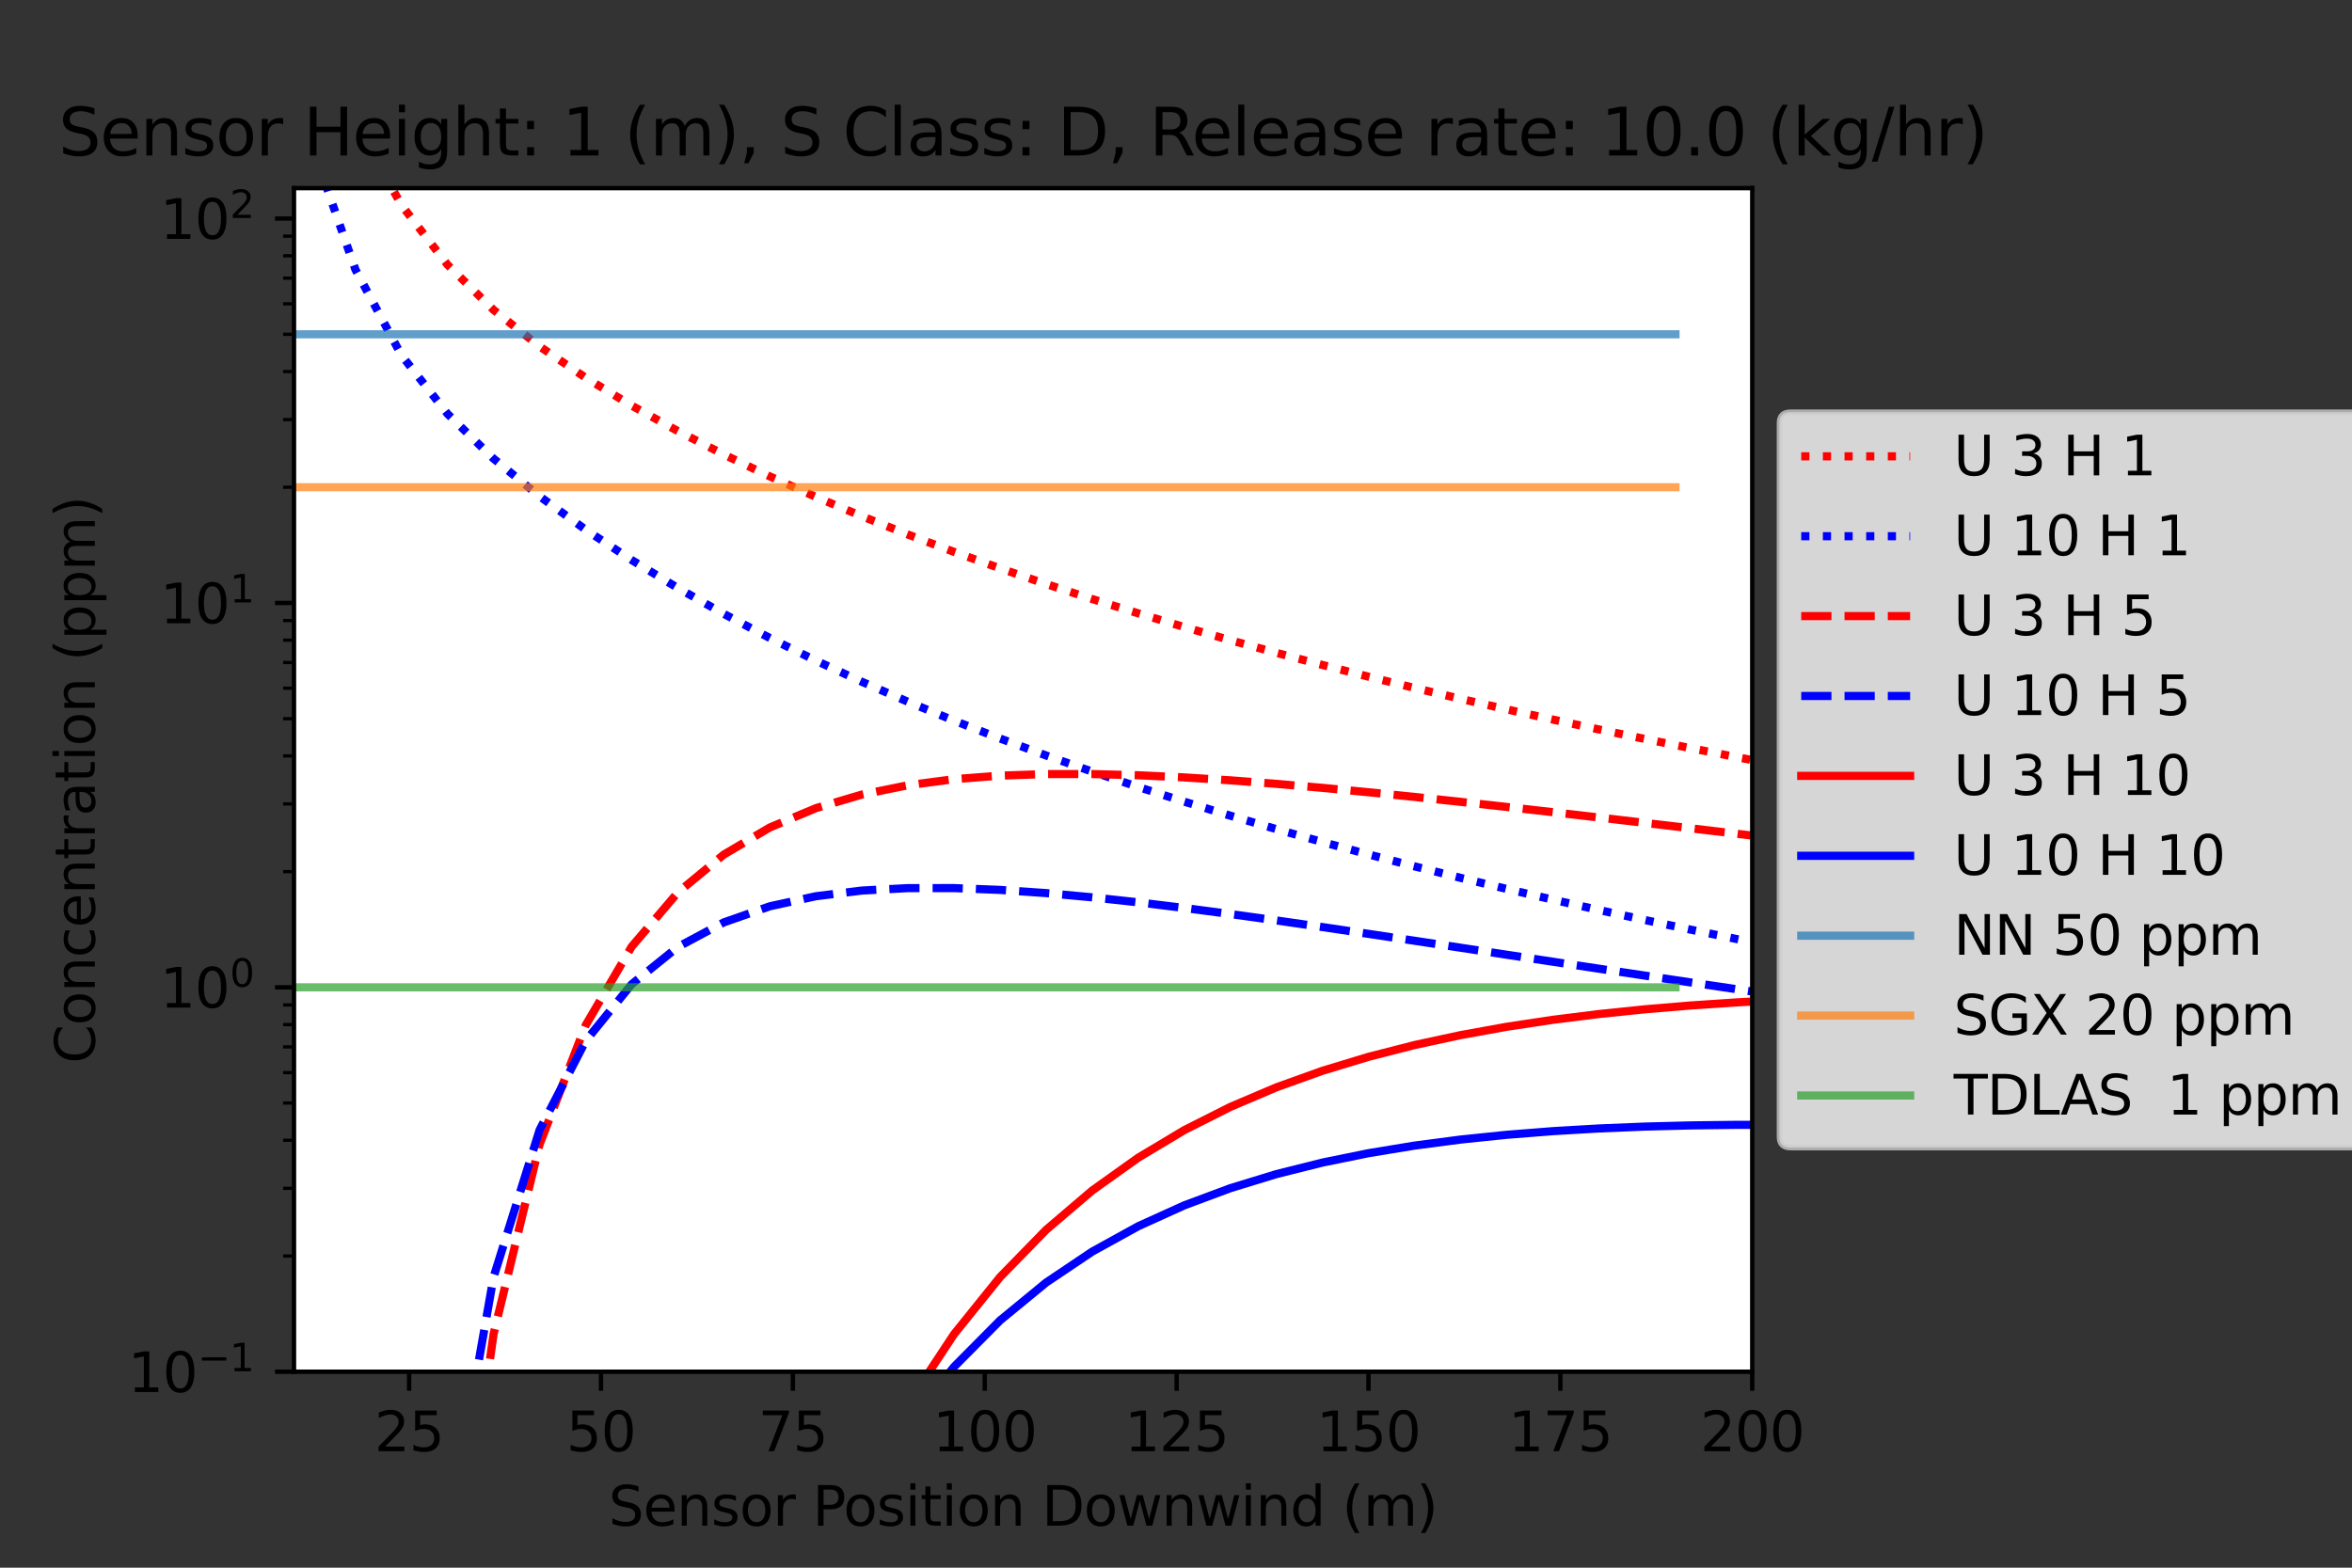 <?xml version="1.0" encoding="utf-8" standalone="no"?>
<!DOCTYPE svg PUBLIC "-//W3C//DTD SVG 1.1//EN"
  "http://www.w3.org/Graphics/SVG/1.1/DTD/svg11.dtd">
<svg height="288pt" version="1.1" viewBox="0 0 432 288" width="432pt" xmlns="http://www.w3.org/2000/svg" xmlns:xlink="http://www.w3.org/1999/xlink">
 <rect x="0" y="0" width="432" height="288" fill="#333333" stroke="none"/>
 <defs>
  <style type="text/css">*{stroke-linecap:butt;stroke-linejoin:round;}</style>
 </defs>
 <g id="figure_1">
  <g id="patch_1">
   <path d="M 0 288 
L 432 288 
L 432 0 
L 0 0 
z
" style="fill:none;"/>
  </g>
  <g id="axes_1">
   <g id="patch_2">
    <path d="M 54 252 
L 321.84 252 
L 321.84 34.56 
L 54 34.56 
z
" style="fill:#ffffff;"/>
   </g>
   <g id="matplotlib.axis_1">
    <g id="xtick_1">
     <g id="line2d_1">
      <defs>
       <path d="M 0 0 
L 0 3.5 
" id="m744dc02032" style="stroke:#000000;stroke-width:0.8;"/>
      </defs>
      <g>
       <use style="stroke:#000000;stroke-width:0.8;" x="75.145" xlink:href="#m744dc02032" y="252"/>
      </g>
     </g>
     <g id="text_1">
      <!-- 25 -->
      <g transform="translate(68.783 266.598)scale(0.1 -0.1)">
       <defs>
        <path d="M 1228 531 
L 3431 531 
L 3431 0 
L 469 0 
L 469 531 
Q 828 903 1448 1529 
Q 2069 2156 2228 2338 
Q 2531 2678 2651 2914 
Q 2772 3150 2772 3378 
Q 2772 3750 2511 3984 
Q 2250 4219 1831 4219 
Q 1534 4219 1204 4116 
Q 875 4013 500 3803 
L 500 4441 
Q 881 4594 1212 4672 
Q 1544 4750 1819 4750 
Q 2544 4750 2975 4387 
Q 3406 4025 3406 3419 
Q 3406 3131 3298 2873 
Q 3191 2616 2906 2266 
Q 2828 2175 2409 1742 
Q 1991 1309 1228 531 
z
" id="DejaVuSans-32" transform="scale(0.016)"/>
        <path d="M 691 4666 
L 3169 4666 
L 3169 4134 
L 1269 4134 
L 1269 2991 
Q 1406 3038 1543 3061 
Q 1681 3084 1819 3084 
Q 2600 3084 3056 2656 
Q 3513 2228 3513 1497 
Q 3513 744 3044 326 
Q 2575 -91 1722 -91 
Q 1428 -91 1123 -41 
Q 819 9 494 109 
L 494 744 
Q 775 591 1075 516 
Q 1375 441 1709 441 
Q 2250 441 2565 725 
Q 2881 1009 2881 1497 
Q 2881 1984 2565 2268 
Q 2250 2553 1709 2553 
Q 1456 2553 1204 2497 
Q 953 2441 691 2322 
L 691 4666 
z
" id="DejaVuSans-35" transform="scale(0.016)"/>
       </defs>
       <use xlink:href="#DejaVuSans-32"/>
       <use x="63.623" xlink:href="#DejaVuSans-35"/>
      </g>
     </g>
    </g>
    <g id="xtick_2">
     <g id="line2d_2">
      <g>
       <use style="stroke:#000000;stroke-width:0.8;" x="110.387" xlink:href="#m744dc02032" y="252"/>
      </g>
     </g>
     <g id="text_2">
      <!-- 50 -->
      <g transform="translate(104.025 266.598)scale(0.1 -0.1)">
       <defs>
        <path d="M 2034 4250 
Q 1547 4250 1301 3770 
Q 1056 3291 1056 2328 
Q 1056 1369 1301 889 
Q 1547 409 2034 409 
Q 2525 409 2770 889 
Q 3016 1369 3016 2328 
Q 3016 3291 2770 3770 
Q 2525 4250 2034 4250 
z
M 2034 4750 
Q 2819 4750 3233 4129 
Q 3647 3509 3647 2328 
Q 3647 1150 3233 529 
Q 2819 -91 2034 -91 
Q 1250 -91 836 529 
Q 422 1150 422 2328 
Q 422 3509 836 4129 
Q 1250 4750 2034 4750 
z
" id="DejaVuSans-30" transform="scale(0.016)"/>
       </defs>
       <use xlink:href="#DejaVuSans-35"/>
       <use x="63.623" xlink:href="#DejaVuSans-30"/>
      </g>
     </g>
    </g>
    <g id="xtick_3">
     <g id="line2d_3">
      <g>
       <use style="stroke:#000000;stroke-width:0.8;" x="145.629" xlink:href="#m744dc02032" y="252"/>
      </g>
     </g>
     <g id="text_3">
      <!-- 75 -->
      <g transform="translate(139.267 266.598)scale(0.1 -0.1)">
       <defs>
        <path d="M 525 4666 
L 3525 4666 
L 3525 4397 
L 1831 0 
L 1172 0 
L 2766 4134 
L 525 4134 
L 525 4666 
z
" id="DejaVuSans-37" transform="scale(0.016)"/>
       </defs>
       <use xlink:href="#DejaVuSans-37"/>
       <use x="63.623" xlink:href="#DejaVuSans-35"/>
      </g>
     </g>
    </g>
    <g id="xtick_4">
     <g id="line2d_4">
      <g>
       <use style="stroke:#000000;stroke-width:0.8;" x="180.872" xlink:href="#m744dc02032" y="252"/>
      </g>
     </g>
     <g id="text_4">
      <!-- 100 -->
      <g transform="translate(171.328 266.598)scale(0.1 -0.1)">
       <defs>
        <path d="M 794 531 
L 1825 531 
L 1825 4091 
L 703 3866 
L 703 4441 
L 1819 4666 
L 2450 4666 
L 2450 531 
L 3481 531 
L 3481 0 
L 794 0 
L 794 531 
z
" id="DejaVuSans-31" transform="scale(0.016)"/>
       </defs>
       <use xlink:href="#DejaVuSans-31"/>
       <use x="63.623" xlink:href="#DejaVuSans-30"/>
       <use x="127.246" xlink:href="#DejaVuSans-30"/>
      </g>
     </g>
    </g>
    <g id="xtick_5">
     <g id="line2d_5">
      <g>
       <use style="stroke:#000000;stroke-width:0.8;" x="216.114" xlink:href="#m744dc02032" y="252"/>
      </g>
     </g>
     <g id="text_5">
      <!-- 125 -->
      <g transform="translate(206.57 266.598)scale(0.1 -0.1)">
       <use xlink:href="#DejaVuSans-31"/>
       <use x="63.623" xlink:href="#DejaVuSans-32"/>
       <use x="127.246" xlink:href="#DejaVuSans-35"/>
      </g>
     </g>
    </g>
    <g id="xtick_6">
     <g id="line2d_6">
      <g>
       <use style="stroke:#000000;stroke-width:0.8;" x="251.356" xlink:href="#m744dc02032" y="252"/>
      </g>
     </g>
     <g id="text_6">
      <!-- 150 -->
      <g transform="translate(241.812 266.598)scale(0.1 -0.1)">
       <use xlink:href="#DejaVuSans-31"/>
       <use x="63.623" xlink:href="#DejaVuSans-35"/>
       <use x="127.246" xlink:href="#DejaVuSans-30"/>
      </g>
     </g>
    </g>
    <g id="xtick_7">
     <g id="line2d_7">
      <g>
       <use style="stroke:#000000;stroke-width:0.8;" x="286.598" xlink:href="#m744dc02032" y="252"/>
      </g>
     </g>
     <g id="text_7">
      <!-- 175 -->
      <g transform="translate(277.054 266.598)scale(0.1 -0.1)">
       <use xlink:href="#DejaVuSans-31"/>
       <use x="63.623" xlink:href="#DejaVuSans-37"/>
       <use x="127.246" xlink:href="#DejaVuSans-35"/>
      </g>
     </g>
    </g>
    <g id="xtick_8">
     <g id="line2d_8">
      <g>
       <use style="stroke:#000000;stroke-width:0.8;" x="321.84" xlink:href="#m744dc02032" y="252"/>
      </g>
     </g>
     <g id="text_8">
      <!-- 200 -->
      <g transform="translate(312.296 266.598)scale(0.1 -0.1)">
       <use xlink:href="#DejaVuSans-32"/>
       <use x="63.623" xlink:href="#DejaVuSans-30"/>
       <use x="127.246" xlink:href="#DejaVuSans-30"/>
      </g>
     </g>
    </g>
    <g id="text_9">
     <!-- Sensor Position Downwind (m) -->
     <g transform="translate(111.79 280.277)scale(0.1 -0.1)">
      <defs>
       <path d="M 3425 4513 
L 3425 3897 
Q 3066 4069 2747 4153 
Q 2428 4238 2131 4238 
Q 1616 4238 1336 4038 
Q 1056 3838 1056 3469 
Q 1056 3159 1242 3001 
Q 1428 2844 1947 2747 
L 2328 2669 
Q 3034 2534 3370 2195 
Q 3706 1856 3706 1288 
Q 3706 609 3251 259 
Q 2797 -91 1919 -91 
Q 1588 -91 1214 -16 
Q 841 59 441 206 
L 441 856 
Q 825 641 1194 531 
Q 1563 422 1919 422 
Q 2459 422 2753 634 
Q 3047 847 3047 1241 
Q 3047 1584 2836 1778 
Q 2625 1972 2144 2069 
L 1759 2144 
Q 1053 2284 737 2584 
Q 422 2884 422 3419 
Q 422 4038 858 4394 
Q 1294 4750 2059 4750 
Q 2388 4750 2728 4690 
Q 3069 4631 3425 4513 
z
" id="DejaVuSans-53" transform="scale(0.016)"/>
       <path d="M 3597 1894 
L 3597 1613 
L 953 1613 
Q 991 1019 1311 708 
Q 1631 397 2203 397 
Q 2534 397 2845 478 
Q 3156 559 3463 722 
L 3463 178 
Q 3153 47 2828 -22 
Q 2503 -91 2169 -91 
Q 1331 -91 842 396 
Q 353 884 353 1716 
Q 353 2575 817 3079 
Q 1281 3584 2069 3584 
Q 2775 3584 3186 3129 
Q 3597 2675 3597 1894 
z
M 3022 2063 
Q 3016 2534 2758 2815 
Q 2500 3097 2075 3097 
Q 1594 3097 1305 2825 
Q 1016 2553 972 2059 
L 3022 2063 
z
" id="DejaVuSans-65" transform="scale(0.016)"/>
       <path d="M 3513 2113 
L 3513 0 
L 2938 0 
L 2938 2094 
Q 2938 2591 2744 2837 
Q 2550 3084 2163 3084 
Q 1697 3084 1428 2787 
Q 1159 2491 1159 1978 
L 1159 0 
L 581 0 
L 581 3500 
L 1159 3500 
L 1159 2956 
Q 1366 3272 1645 3428 
Q 1925 3584 2291 3584 
Q 2894 3584 3203 3211 
Q 3513 2838 3513 2113 
z
" id="DejaVuSans-6e" transform="scale(0.016)"/>
       <path d="M 2834 3397 
L 2834 2853 
Q 2591 2978 2328 3040 
Q 2066 3103 1784 3103 
Q 1356 3103 1142 2972 
Q 928 2841 928 2578 
Q 928 2378 1081 2264 
Q 1234 2150 1697 2047 
L 1894 2003 
Q 2506 1872 2764 1633 
Q 3022 1394 3022 966 
Q 3022 478 2636 193 
Q 2250 -91 1575 -91 
Q 1294 -91 989 -36 
Q 684 19 347 128 
L 347 722 
Q 666 556 975 473 
Q 1284 391 1588 391 
Q 1994 391 2212 530 
Q 2431 669 2431 922 
Q 2431 1156 2273 1281 
Q 2116 1406 1581 1522 
L 1381 1569 
Q 847 1681 609 1914 
Q 372 2147 372 2553 
Q 372 3047 722 3315 
Q 1072 3584 1716 3584 
Q 2034 3584 2315 3537 
Q 2597 3491 2834 3397 
z
" id="DejaVuSans-73" transform="scale(0.016)"/>
       <path d="M 1959 3097 
Q 1497 3097 1228 2736 
Q 959 2375 959 1747 
Q 959 1119 1226 758 
Q 1494 397 1959 397 
Q 2419 397 2687 759 
Q 2956 1122 2956 1747 
Q 2956 2369 2687 2733 
Q 2419 3097 1959 3097 
z
M 1959 3584 
Q 2709 3584 3137 3096 
Q 3566 2609 3566 1747 
Q 3566 888 3137 398 
Q 2709 -91 1959 -91 
Q 1206 -91 779 398 
Q 353 888 353 1747 
Q 353 2609 779 3096 
Q 1206 3584 1959 3584 
z
" id="DejaVuSans-6f" transform="scale(0.016)"/>
       <path d="M 2631 2963 
Q 2534 3019 2420 3045 
Q 2306 3072 2169 3072 
Q 1681 3072 1420 2755 
Q 1159 2438 1159 1844 
L 1159 0 
L 581 0 
L 581 3500 
L 1159 3500 
L 1159 2956 
Q 1341 3275 1631 3429 
Q 1922 3584 2338 3584 
Q 2397 3584 2469 3576 
Q 2541 3569 2628 3553 
L 2631 2963 
z
" id="DejaVuSans-72" transform="scale(0.016)"/>
       <path id="DejaVuSans-20" transform="scale(0.016)"/>
       <path d="M 1259 4147 
L 1259 2394 
L 2053 2394 
Q 2494 2394 2734 2622 
Q 2975 2850 2975 3272 
Q 2975 3691 2734 3919 
Q 2494 4147 2053 4147 
L 1259 4147 
z
M 628 4666 
L 2053 4666 
Q 2838 4666 3239 4311 
Q 3641 3956 3641 3272 
Q 3641 2581 3239 2228 
Q 2838 1875 2053 1875 
L 1259 1875 
L 1259 0 
L 628 0 
L 628 4666 
z
" id="DejaVuSans-50" transform="scale(0.016)"/>
       <path d="M 603 3500 
L 1178 3500 
L 1178 0 
L 603 0 
L 603 3500 
z
M 603 4863 
L 1178 4863 
L 1178 4134 
L 603 4134 
L 603 4863 
z
" id="DejaVuSans-69" transform="scale(0.016)"/>
       <path d="M 1172 4494 
L 1172 3500 
L 2356 3500 
L 2356 3053 
L 1172 3053 
L 1172 1153 
Q 1172 725 1289 603 
Q 1406 481 1766 481 
L 2356 481 
L 2356 0 
L 1766 0 
Q 1100 0 847 248 
Q 594 497 594 1153 
L 594 3053 
L 172 3053 
L 172 3500 
L 594 3500 
L 594 4494 
L 1172 4494 
z
" id="DejaVuSans-74" transform="scale(0.016)"/>
       <path d="M 1259 4147 
L 1259 519 
L 2022 519 
Q 2988 519 3436 956 
Q 3884 1394 3884 2338 
Q 3884 3275 3436 3711 
Q 2988 4147 2022 4147 
L 1259 4147 
z
M 628 4666 
L 1925 4666 
Q 3281 4666 3915 4102 
Q 4550 3538 4550 2338 
Q 4550 1131 3912 565 
Q 3275 0 1925 0 
L 628 0 
L 628 4666 
z
" id="DejaVuSans-44" transform="scale(0.016)"/>
       <path d="M 269 3500 
L 844 3500 
L 1563 769 
L 2278 3500 
L 2956 3500 
L 3675 769 
L 4391 3500 
L 4966 3500 
L 4050 0 
L 3372 0 
L 2619 2869 
L 1863 0 
L 1184 0 
L 269 3500 
z
" id="DejaVuSans-77" transform="scale(0.016)"/>
       <path d="M 2906 2969 
L 2906 4863 
L 3481 4863 
L 3481 0 
L 2906 0 
L 2906 525 
Q 2725 213 2448 61 
Q 2172 -91 1784 -91 
Q 1150 -91 751 415 
Q 353 922 353 1747 
Q 353 2572 751 3078 
Q 1150 3584 1784 3584 
Q 2172 3584 2448 3432 
Q 2725 3281 2906 2969 
z
M 947 1747 
Q 947 1113 1208 752 
Q 1469 391 1925 391 
Q 2381 391 2643 752 
Q 2906 1113 2906 1747 
Q 2906 2381 2643 2742 
Q 2381 3103 1925 3103 
Q 1469 3103 1208 2742 
Q 947 2381 947 1747 
z
" id="DejaVuSans-64" transform="scale(0.016)"/>
       <path d="M 1984 4856 
Q 1566 4138 1362 3434 
Q 1159 2731 1159 2009 
Q 1159 1288 1364 580 
Q 1569 -128 1984 -844 
L 1484 -844 
Q 1016 -109 783 600 
Q 550 1309 550 2009 
Q 550 2706 781 3412 
Q 1013 4119 1484 4856 
L 1984 4856 
z
" id="DejaVuSans-28" transform="scale(0.016)"/>
       <path d="M 3328 2828 
Q 3544 3216 3844 3400 
Q 4144 3584 4550 3584 
Q 5097 3584 5394 3201 
Q 5691 2819 5691 2113 
L 5691 0 
L 5113 0 
L 5113 2094 
Q 5113 2597 4934 2840 
Q 4756 3084 4391 3084 
Q 3944 3084 3684 2787 
Q 3425 2491 3425 1978 
L 3425 0 
L 2847 0 
L 2847 2094 
Q 2847 2600 2669 2842 
Q 2491 3084 2119 3084 
Q 1678 3084 1418 2786 
Q 1159 2488 1159 1978 
L 1159 0 
L 581 0 
L 581 3500 
L 1159 3500 
L 1159 2956 
Q 1356 3278 1631 3431 
Q 1906 3584 2284 3584 
Q 2666 3584 2933 3390 
Q 3200 3197 3328 2828 
z
" id="DejaVuSans-6d" transform="scale(0.016)"/>
       <path d="M 513 4856 
L 1013 4856 
Q 1481 4119 1714 3412 
Q 1947 2706 1947 2009 
Q 1947 1309 1714 600 
Q 1481 -109 1013 -844 
L 513 -844 
Q 928 -128 1133 580 
Q 1338 1288 1338 2009 
Q 1338 2731 1133 3434 
Q 928 4138 513 4856 
z
" id="DejaVuSans-29" transform="scale(0.016)"/>
      </defs>
      <use xlink:href="#DejaVuSans-53"/>
      <use x="63.477" xlink:href="#DejaVuSans-65"/>
      <use x="125" xlink:href="#DejaVuSans-6e"/>
      <use x="188.379" xlink:href="#DejaVuSans-73"/>
      <use x="240.479" xlink:href="#DejaVuSans-6f"/>
      <use x="301.66" xlink:href="#DejaVuSans-72"/>
      <use x="342.773" xlink:href="#DejaVuSans-20"/>
      <use x="374.561" xlink:href="#DejaVuSans-50"/>
      <use x="431.238" xlink:href="#DejaVuSans-6f"/>
      <use x="492.42" xlink:href="#DejaVuSans-73"/>
      <use x="544.52" xlink:href="#DejaVuSans-69"/>
      <use x="572.303" xlink:href="#DejaVuSans-74"/>
      <use x="611.512" xlink:href="#DejaVuSans-69"/>
      <use x="639.295" xlink:href="#DejaVuSans-6f"/>
      <use x="700.477" xlink:href="#DejaVuSans-6e"/>
      <use x="763.855" xlink:href="#DejaVuSans-20"/>
      <use x="795.643" xlink:href="#DejaVuSans-44"/>
      <use x="872.645" xlink:href="#DejaVuSans-6f"/>
      <use x="933.826" xlink:href="#DejaVuSans-77"/>
      <use x="1015.613" xlink:href="#DejaVuSans-6e"/>
      <use x="1078.992" xlink:href="#DejaVuSans-77"/>
      <use x="1160.779" xlink:href="#DejaVuSans-69"/>
      <use x="1188.562" xlink:href="#DejaVuSans-6e"/>
      <use x="1251.941" xlink:href="#DejaVuSans-64"/>
      <use x="1315.418" xlink:href="#DejaVuSans-20"/>
      <use x="1347.205" xlink:href="#DejaVuSans-28"/>
      <use x="1386.219" xlink:href="#DejaVuSans-6d"/>
      <use x="1483.631" xlink:href="#DejaVuSans-29"/>
     </g>
    </g>
   </g>
   <g id="matplotlib.axis_2">
    <g id="ytick_1">
     <g id="line2d_9">
      <defs>
       <path d="M 0 0 
L -3.5 0 
" id="m7db80cc6fc" style="stroke:#000000;stroke-width:0.8;"/>
      </defs>
      <g>
       <use style="stroke:#000000;stroke-width:0.8;" x="54" xlink:href="#m7db80cc6fc" y="252"/>
      </g>
     </g>
     <g id="text_10">
      <!-- $\mathdefault{10^{-1}}$ -->
      <g transform="translate(23.5 255.799)scale(0.1 -0.1)">
       <defs>
        <path d="M 678 2272 
L 4684 2272 
L 4684 1741 
L 678 1741 
L 678 2272 
z
" id="DejaVuSans-2212" transform="scale(0.016)"/>
       </defs>
       <use transform="translate(0 0.684)" xlink:href="#DejaVuSans-31"/>
       <use transform="translate(63.623 0.684)" xlink:href="#DejaVuSans-30"/>
       <use transform="translate(128.203 38.966)scale(0.7)" xlink:href="#DejaVuSans-2212"/>
       <use transform="translate(186.855 38.966)scale(0.7)" xlink:href="#DejaVuSans-31"/>
      </g>
     </g>
    </g>
    <g id="ytick_2">
     <g id="line2d_10">
      <g>
       <use style="stroke:#000000;stroke-width:0.8;" x="54" xlink:href="#m7db80cc6fc" y="181.384"/>
      </g>
     </g>
     <g id="text_11">
      <!-- $\mathdefault{10^{0}}$ -->
      <g transform="translate(29.4 185.183)scale(0.1 -0.1)">
       <use transform="translate(0 0.766)" xlink:href="#DejaVuSans-31"/>
       <use transform="translate(63.623 0.766)" xlink:href="#DejaVuSans-30"/>
       <use transform="translate(128.203 39.047)scale(0.7)" xlink:href="#DejaVuSans-30"/>
      </g>
     </g>
    </g>
    <g id="ytick_3">
     <g id="line2d_11">
      <g>
       <use style="stroke:#000000;stroke-width:0.8;" x="54" xlink:href="#m7db80cc6fc" y="110.768"/>
      </g>
     </g>
     <g id="text_12">
      <!-- $\mathdefault{10^{1}}$ -->
      <g transform="translate(29.4 114.567)scale(0.1 -0.1)">
       <use transform="translate(0 0.684)" xlink:href="#DejaVuSans-31"/>
       <use transform="translate(63.623 0.684)" xlink:href="#DejaVuSans-30"/>
       <use transform="translate(128.203 38.966)scale(0.7)" xlink:href="#DejaVuSans-31"/>
      </g>
     </g>
    </g>
    <g id="ytick_4">
     <g id="line2d_12">
      <g>
       <use style="stroke:#000000;stroke-width:0.8;" x="54" xlink:href="#m7db80cc6fc" y="40.151"/>
      </g>
     </g>
     <g id="text_13">
      <!-- $\mathdefault{10^{2}}$ -->
      <g transform="translate(29.4 43.951)scale(0.1 -0.1)">
       <use transform="translate(0 0.766)" xlink:href="#DejaVuSans-31"/>
       <use transform="translate(63.623 0.766)" xlink:href="#DejaVuSans-30"/>
       <use transform="translate(128.203 39.047)scale(0.7)" xlink:href="#DejaVuSans-32"/>
      </g>
     </g>
    </g>
    <g id="ytick_5">
     <g id="line2d_13">
      <defs>
       <path d="M 0 0 
L -2 0 
" id="m8fb1cb0abc" style="stroke:#000000;stroke-width:0.6;"/>
      </defs>
      <g>
       <use style="stroke:#000000;stroke-width:0.6;" x="54" xlink:href="#m8fb1cb0abc" y="230.742"/>
      </g>
     </g>
    </g>
    <g id="ytick_6">
     <g id="line2d_14">
      <g>
       <use style="stroke:#000000;stroke-width:0.6;" x="54" xlink:href="#m8fb1cb0abc" y="218.308"/>
      </g>
     </g>
    </g>
    <g id="ytick_7">
     <g id="line2d_15">
      <g>
       <use style="stroke:#000000;stroke-width:0.6;" x="54" xlink:href="#m8fb1cb0abc" y="209.485"/>
      </g>
     </g>
    </g>
    <g id="ytick_8">
     <g id="line2d_16">
      <g>
       <use style="stroke:#000000;stroke-width:0.6;" x="54" xlink:href="#m8fb1cb0abc" y="202.641"/>
      </g>
     </g>
    </g>
    <g id="ytick_9">
     <g id="line2d_17">
      <g>
       <use style="stroke:#000000;stroke-width:0.6;" x="54" xlink:href="#m8fb1cb0abc" y="197.05"/>
      </g>
     </g>
    </g>
    <g id="ytick_10">
     <g id="line2d_18">
      <g>
       <use style="stroke:#000000;stroke-width:0.6;" x="54" xlink:href="#m8fb1cb0abc" y="192.322"/>
      </g>
     </g>
    </g>
    <g id="ytick_11">
     <g id="line2d_19">
      <g>
       <use style="stroke:#000000;stroke-width:0.6;" x="54" xlink:href="#m8fb1cb0abc" y="188.227"/>
      </g>
     </g>
    </g>
    <g id="ytick_12">
     <g id="line2d_20">
      <g>
       <use style="stroke:#000000;stroke-width:0.6;" x="54" xlink:href="#m8fb1cb0abc" y="184.615"/>
      </g>
     </g>
    </g>
    <g id="ytick_13">
     <g id="line2d_21">
      <g>
       <use style="stroke:#000000;stroke-width:0.6;" x="54" xlink:href="#m8fb1cb0abc" y="160.126"/>
      </g>
     </g>
    </g>
    <g id="ytick_14">
     <g id="line2d_22">
      <g>
       <use style="stroke:#000000;stroke-width:0.6;" x="54" xlink:href="#m8fb1cb0abc" y="147.691"/>
      </g>
     </g>
    </g>
    <g id="ytick_15">
     <g id="line2d_23">
      <g>
       <use style="stroke:#000000;stroke-width:0.6;" x="54" xlink:href="#m8fb1cb0abc" y="138.869"/>
      </g>
     </g>
    </g>
    <g id="ytick_16">
     <g id="line2d_24">
      <g>
       <use style="stroke:#000000;stroke-width:0.6;" x="54" xlink:href="#m8fb1cb0abc" y="132.025"/>
      </g>
     </g>
    </g>
    <g id="ytick_17">
     <g id="line2d_25">
      <g>
       <use style="stroke:#000000;stroke-width:0.6;" x="54" xlink:href="#m8fb1cb0abc" y="126.434"/>
      </g>
     </g>
    </g>
    <g id="ytick_18">
     <g id="line2d_26">
      <g>
       <use style="stroke:#000000;stroke-width:0.6;" x="54" xlink:href="#m8fb1cb0abc" y="121.706"/>
      </g>
     </g>
    </g>
    <g id="ytick_19">
     <g id="line2d_27">
      <g>
       <use style="stroke:#000000;stroke-width:0.6;" x="54" xlink:href="#m8fb1cb0abc" y="117.611"/>
      </g>
     </g>
    </g>
    <g id="ytick_20">
     <g id="line2d_28">
      <g>
       <use style="stroke:#000000;stroke-width:0.6;" x="54" xlink:href="#m8fb1cb0abc" y="113.999"/>
      </g>
     </g>
    </g>
    <g id="ytick_21">
     <g id="line2d_29">
      <g>
       <use style="stroke:#000000;stroke-width:0.6;" x="54" xlink:href="#m8fb1cb0abc" y="89.51"/>
      </g>
     </g>
    </g>
    <g id="ytick_22">
     <g id="line2d_30">
      <g>
       <use style="stroke:#000000;stroke-width:0.6;" x="54" xlink:href="#m8fb1cb0abc" y="77.075"/>
      </g>
     </g>
    </g>
    <g id="ytick_23">
     <g id="line2d_31">
      <g>
       <use style="stroke:#000000;stroke-width:0.6;" x="54" xlink:href="#m8fb1cb0abc" y="68.252"/>
      </g>
     </g>
    </g>
    <g id="ytick_24">
     <g id="line2d_32">
      <g>
       <use style="stroke:#000000;stroke-width:0.6;" x="54" xlink:href="#m8fb1cb0abc" y="61.409"/>
      </g>
     </g>
    </g>
    <g id="ytick_25">
     <g id="line2d_33">
      <g>
       <use style="stroke:#000000;stroke-width:0.6;" x="54" xlink:href="#m8fb1cb0abc" y="55.818"/>
      </g>
     </g>
    </g>
    <g id="ytick_26">
     <g id="line2d_34">
      <g>
       <use style="stroke:#000000;stroke-width:0.6;" x="54" xlink:href="#m8fb1cb0abc" y="51.09"/>
      </g>
     </g>
    </g>
    <g id="ytick_27">
     <g id="line2d_35">
      <g>
       <use style="stroke:#000000;stroke-width:0.6;" x="54" xlink:href="#m8fb1cb0abc" y="46.995"/>
      </g>
     </g>
    </g>
    <g id="ytick_28">
     <g id="line2d_36">
      <g>
       <use style="stroke:#000000;stroke-width:0.6;" x="54" xlink:href="#m8fb1cb0abc" y="43.383"/>
      </g>
     </g>
    </g>
    <g id="text_14">
     <!-- Concentration (ppm) -->
     <g transform="translate(17.42 195.36)rotate(-90)scale(0.1 -0.1)">
      <defs>
       <path d="M 4122 4306 
L 4122 3641 
Q 3803 3938 3442 4084 
Q 3081 4231 2675 4231 
Q 1875 4231 1450 3742 
Q 1025 3253 1025 2328 
Q 1025 1406 1450 917 
Q 1875 428 2675 428 
Q 3081 428 3442 575 
Q 3803 722 4122 1019 
L 4122 359 
Q 3791 134 3420 21 
Q 3050 -91 2638 -91 
Q 1578 -91 968 557 
Q 359 1206 359 2328 
Q 359 3453 968 4101 
Q 1578 4750 2638 4750 
Q 3056 4750 3426 4639 
Q 3797 4528 4122 4306 
z
" id="DejaVuSans-43" transform="scale(0.016)"/>
       <path d="M 3122 3366 
L 3122 2828 
Q 2878 2963 2633 3030 
Q 2388 3097 2138 3097 
Q 1578 3097 1268 2742 
Q 959 2388 959 1747 
Q 959 1106 1268 751 
Q 1578 397 2138 397 
Q 2388 397 2633 464 
Q 2878 531 3122 666 
L 3122 134 
Q 2881 22 2623 -34 
Q 2366 -91 2075 -91 
Q 1284 -91 818 406 
Q 353 903 353 1747 
Q 353 2603 823 3093 
Q 1294 3584 2113 3584 
Q 2378 3584 2631 3529 
Q 2884 3475 3122 3366 
z
" id="DejaVuSans-63" transform="scale(0.016)"/>
       <path d="M 2194 1759 
Q 1497 1759 1228 1600 
Q 959 1441 959 1056 
Q 959 750 1161 570 
Q 1363 391 1709 391 
Q 2188 391 2477 730 
Q 2766 1069 2766 1631 
L 2766 1759 
L 2194 1759 
z
M 3341 1997 
L 3341 0 
L 2766 0 
L 2766 531 
Q 2569 213 2275 61 
Q 1981 -91 1556 -91 
Q 1019 -91 701 211 
Q 384 513 384 1019 
Q 384 1609 779 1909 
Q 1175 2209 1959 2209 
L 2766 2209 
L 2766 2266 
Q 2766 2663 2505 2880 
Q 2244 3097 1772 3097 
Q 1472 3097 1187 3025 
Q 903 2953 641 2809 
L 641 3341 
Q 956 3463 1253 3523 
Q 1550 3584 1831 3584 
Q 2591 3584 2966 3190 
Q 3341 2797 3341 1997 
z
" id="DejaVuSans-61" transform="scale(0.016)"/>
       <path d="M 1159 525 
L 1159 -1331 
L 581 -1331 
L 581 3500 
L 1159 3500 
L 1159 2969 
Q 1341 3281 1617 3432 
Q 1894 3584 2278 3584 
Q 2916 3584 3314 3078 
Q 3713 2572 3713 1747 
Q 3713 922 3314 415 
Q 2916 -91 2278 -91 
Q 1894 -91 1617 61 
Q 1341 213 1159 525 
z
M 3116 1747 
Q 3116 2381 2855 2742 
Q 2594 3103 2138 3103 
Q 1681 3103 1420 2742 
Q 1159 2381 1159 1747 
Q 1159 1113 1420 752 
Q 1681 391 2138 391 
Q 2594 391 2855 752 
Q 3116 1113 3116 1747 
z
" id="DejaVuSans-70" transform="scale(0.016)"/>
      </defs>
      <use xlink:href="#DejaVuSans-43"/>
      <use x="69.824" xlink:href="#DejaVuSans-6f"/>
      <use x="131.006" xlink:href="#DejaVuSans-6e"/>
      <use x="194.385" xlink:href="#DejaVuSans-63"/>
      <use x="249.365" xlink:href="#DejaVuSans-65"/>
      <use x="310.889" xlink:href="#DejaVuSans-6e"/>
      <use x="374.268" xlink:href="#DejaVuSans-74"/>
      <use x="413.477" xlink:href="#DejaVuSans-72"/>
      <use x="454.59" xlink:href="#DejaVuSans-61"/>
      <use x="515.869" xlink:href="#DejaVuSans-74"/>
      <use x="555.078" xlink:href="#DejaVuSans-69"/>
      <use x="582.861" xlink:href="#DejaVuSans-6f"/>
      <use x="644.043" xlink:href="#DejaVuSans-6e"/>
      <use x="707.422" xlink:href="#DejaVuSans-20"/>
      <use x="739.209" xlink:href="#DejaVuSans-28"/>
      <use x="778.223" xlink:href="#DejaVuSans-70"/>
      <use x="841.699" xlink:href="#DejaVuSans-70"/>
      <use x="905.176" xlink:href="#DejaVuSans-6d"/>
      <use x="1002.588" xlink:href="#DejaVuSans-29"/>
     </g>
    </g>
   </g>
   <g id="line2d_37">
    <path clip-path="url(#pc9223b4f1f)" d="M 48.323 289 
L 48.357 -1 
M 56.312 -1 
L 56.819 1.063 
L 65.277 22.528 
L 73.736 37.675 
L 82.194 48.636 
L 90.652 56.931 
L 99.11 63.643 
L 107.568 69.395 
L 116.026 74.517 
L 124.484 79.185 
L 132.942 83.499 
L 141.4 87.521 
L 149.859 91.293 
L 158.317 94.846 
L 166.775 98.205 
L 175.233 101.39 
L 183.691 104.416 
L 192.149 107.298 
L 200.607 110.049 
L 209.065 112.679 
L 217.523 115.197 
L 225.981 117.613 
L 234.44 119.933 
L 242.898 122.165 
L 251.356 124.314 
L 259.814 126.386 
L 268.272 128.386 
L 276.73 130.318 
L 285.188 132.188 
L 293.646 133.998 
L 302.104 135.751 
L 310.563 137.452 
L 319.021 139.103 
L 327.479 140.706 
L 335.937 142.265 
L 344.395 143.781 
L 352.853 145.257 
L 361.311 146.695 
L 369.769 148.096 
L 378.227 149.462 
" style="fill:none;stroke:#ff0000;stroke-dasharray:1.5,2.475;stroke-dashoffset:0;stroke-width:1.5;"/>
   </g>
   <g id="line2d_38">
    <path clip-path="url(#pc9223b4f1f)" d="M 48.325 289 
L 48.359 -1 
M 51.474 -1 
L 56.819 25.332 
L 65.277 49.514 
L 73.736 65.26 
L 82.194 76.026 
L 90.652 84.257 
L 99.11 91.178 
L 107.568 97.312 
L 116.026 102.887 
L 124.484 108.018 
L 132.942 112.776 
L 141.4 117.211 
L 149.859 121.362 
L 158.317 125.259 
L 166.775 128.929 
L 175.233 132.396 
L 183.691 135.678 
L 192.149 138.793 
L 200.607 141.755 
L 209.065 144.578 
L 217.523 147.274 
L 225.981 149.852 
L 234.44 152.322 
L 242.898 154.692 
L 251.356 156.97 
L 259.814 159.161 
L 268.272 161.272 
L 276.73 163.307 
L 285.188 165.273 
L 293.646 167.173 
L 302.104 169.012 
L 310.563 170.792 
L 319.021 172.518 
L 327.479 174.192 
L 335.937 175.818 
L 344.395 177.397 
L 352.853 178.933 
L 361.311 180.427 
L 369.769 181.882 
L 378.227 183.299 
" style="fill:none;stroke:#0000ff;stroke-dasharray:1.5,2.475;stroke-dashoffset:0;stroke-width:1.5;"/>
   </g>
   <g id="line2d_39">
    <path clip-path="url(#pc9223b4f1f)" d="M 84.426 289 
L 90.652 245.104 
L 99.11 210.218 
L 107.568 188.353 
L 116.026 173.904 
L 124.484 163.98 
L 132.942 156.994 
L 141.4 152.016 
L 149.859 148.468 
L 158.317 145.968 
L 166.775 144.255 
L 175.233 143.143 
L 183.691 142.494 
L 192.149 142.207 
L 200.607 142.202 
L 209.065 142.422 
L 217.523 142.818 
L 225.981 143.354 
L 234.44 144.002 
L 242.898 144.737 
L 251.356 145.543 
L 259.814 146.403 
L 268.272 147.306 
L 276.73 148.241 
L 285.188 149.201 
L 293.646 150.179 
L 302.104 151.169 
L 310.563 152.168 
L 319.021 153.172 
L 327.479 154.177 
L 335.937 155.181 
L 344.395 156.182 
L 352.853 157.178 
L 361.311 158.168 
L 369.769 159.151 
L 378.227 160.126 
" style="fill:none;stroke:#ff0000;stroke-dasharray:5.55,2.4;stroke-dashoffset:0;stroke-width:1.5;"/>
   </g>
   <g id="line2d_40">
    <path clip-path="url(#pc9223b4f1f)" d="M 81.613 289 
L 82.194 282.593 
L 90.652 234.632 
L 99.11 207.58 
L 107.568 191.222 
L 116.026 180.812 
L 124.484 173.98 
L 132.942 169.453 
L 141.4 166.495 
L 149.859 164.646 
L 158.317 163.603 
L 166.775 163.155 
L 175.233 163.152 
L 183.691 163.484 
L 192.149 164.07 
L 200.607 164.848 
L 209.065 165.771 
L 217.523 166.804 
L 225.981 167.919 
L 234.44 169.094 
L 242.898 170.312 
L 251.356 171.56 
L 259.814 172.828 
L 268.272 174.107 
L 276.73 175.391 
L 285.188 176.675 
L 293.646 177.954 
L 302.104 179.225 
L 310.563 180.486 
L 319.021 181.735 
L 327.479 182.97 
L 335.937 184.191 
L 344.395 185.395 
L 352.853 186.584 
L 361.311 187.755 
L 369.769 188.909 
L 378.227 190.047 
" style="fill:none;stroke:#0000ff;stroke-dasharray:5.55,2.4;stroke-dashoffset:0;stroke-width:1.5;"/>
   </g>
   <g id="line2d_41">
    <path clip-path="url(#pc9223b4f1f)" d="M 151.725 289 
L 158.317 273.678 
L 166.775 257.909 
L 175.233 245.106 
L 183.691 234.608 
L 192.149 225.932 
L 200.607 218.715 
L 209.065 212.681 
L 217.523 207.615 
L 225.981 203.351 
L 234.44 199.754 
L 242.898 196.716 
L 251.356 194.15 
L 259.814 191.985 
L 268.272 190.162 
L 276.73 188.631 
L 285.188 187.353 
L 293.646 186.293 
L 302.104 185.421 
L 310.563 184.713 
L 319.021 184.148 
L 327.479 183.709 
L 335.937 183.379 
L 344.395 183.145 
L 352.853 182.996 
L 361.311 182.922 
L 369.769 182.913 
L 378.227 182.963 
" style="fill:none;stroke:#ff0000;stroke-linecap:square;stroke-width:1.5;"/>
   </g>
   <g id="line2d_42">
    <path clip-path="url(#pc9223b4f1f)" d="M 151.067 289 
L 158.317 274.794 
L 166.775 261.646 
L 175.233 251.1 
L 183.691 242.568 
L 192.149 235.621 
L 200.607 229.936 
L 209.065 225.271 
L 217.523 221.436 
L 225.981 218.283 
L 234.44 215.694 
L 242.898 213.576 
L 251.356 211.852 
L 259.814 210.459 
L 268.272 209.348 
L 276.73 208.475 
L 285.188 207.806 
L 293.646 207.311 
L 302.104 206.966 
L 310.563 206.749 
L 319.021 206.644 
L 327.479 206.634 
L 335.937 206.708 
L 344.395 206.854 
L 352.853 207.063 
L 361.311 207.326 
L 369.769 207.636 
L 378.227 207.987 
" style="fill:none;stroke:#0000ff;stroke-linecap:square;stroke-width:1.5;"/>
   </g>
   <g id="line2d_43">
    <path clip-path="url(#pc9223b4f1f)" d="M 54 61.409 
L 68.097 61.409 
L 82.194 61.409 
L 96.291 61.409 
L 110.387 61.409 
L 124.484 61.409 
L 138.581 61.409 
L 152.678 61.409 
L 166.775 61.409 
L 180.872 61.409 
L 194.968 61.409 
L 209.065 61.409 
L 223.162 61.409 
L 237.259 61.409 
L 251.356 61.409 
L 265.453 61.409 
L 279.549 61.409 
L 293.646 61.409 
L 307.743 61.409 
" style="fill:none;stroke:#1f77b4;stroke-linecap:square;stroke-opacity:0.7;stroke-width:1.5;"/>
   </g>
   <g id="line2d_44">
    <path clip-path="url(#pc9223b4f1f)" d="M 54 89.51 
L 68.097 89.51 
L 82.194 89.51 
L 96.291 89.51 
L 110.387 89.51 
L 124.484 89.51 
L 138.581 89.51 
L 152.678 89.51 
L 166.775 89.51 
L 180.872 89.51 
L 194.968 89.51 
L 209.065 89.51 
L 223.162 89.51 
L 237.259 89.51 
L 251.356 89.51 
L 265.453 89.51 
L 279.549 89.51 
L 293.646 89.51 
L 307.743 89.51 
" style="fill:none;stroke:#ff7f0e;stroke-linecap:square;stroke-opacity:0.7;stroke-width:1.5;"/>
   </g>
   <g id="line2d_45">
    <path clip-path="url(#pc9223b4f1f)" d="M 54 181.384 
L 68.097 181.384 
L 82.194 181.384 
L 96.291 181.384 
L 110.387 181.384 
L 124.484 181.384 
L 138.581 181.384 
L 152.678 181.384 
L 166.775 181.384 
L 180.872 181.384 
L 194.968 181.384 
L 209.065 181.384 
L 223.162 181.384 
L 237.259 181.384 
L 251.356 181.384 
L 265.453 181.384 
L 279.549 181.384 
L 293.646 181.384 
L 307.743 181.384 
" style="fill:none;stroke:#2ca02c;stroke-linecap:square;stroke-opacity:0.7;stroke-width:1.5;"/>
   </g>
   <g id="patch_3">
    <path d="M 54 252 
L 54 34.56 
" style="fill:none;stroke:#000000;stroke-linecap:square;stroke-linejoin:miter;stroke-width:0.8;"/>
   </g>
   <g id="patch_4">
    <path d="M 321.84 252 
L 321.84 34.56 
" style="fill:none;stroke:#000000;stroke-linecap:square;stroke-linejoin:miter;stroke-width:0.8;"/>
   </g>
   <g id="patch_5">
    <path d="M 54 252 
L 321.84 252 
" style="fill:none;stroke:#000000;stroke-linecap:square;stroke-linejoin:miter;stroke-width:0.8;"/>
   </g>
   <g id="patch_6">
    <path d="M 54 34.56 
L 321.84 34.56 
" style="fill:none;stroke:#000000;stroke-linecap:square;stroke-linejoin:miter;stroke-width:0.8;"/>
   </g>
   <g id="text_15">
    <!-- Sensor Height: 1 (m), S Class: D, Release rate: 10.0 (kg/hr) -->
    <g transform="translate(10.768 28.56)scale(0.12 -0.12)">
     <defs>
      <path d="M 628 4666 
L 1259 4666 
L 1259 2753 
L 3553 2753 
L 3553 4666 
L 4184 4666 
L 4184 0 
L 3553 0 
L 3553 2222 
L 1259 2222 
L 1259 0 
L 628 0 
L 628 4666 
z
" id="DejaVuSans-48" transform="scale(0.016)"/>
      <path d="M 2906 1791 
Q 2906 2416 2648 2759 
Q 2391 3103 1925 3103 
Q 1463 3103 1205 2759 
Q 947 2416 947 1791 
Q 947 1169 1205 825 
Q 1463 481 1925 481 
Q 2391 481 2648 825 
Q 2906 1169 2906 1791 
z
M 3481 434 
Q 3481 -459 3084 -895 
Q 2688 -1331 1869 -1331 
Q 1566 -1331 1297 -1286 
Q 1028 -1241 775 -1147 
L 775 -588 
Q 1028 -725 1275 -790 
Q 1522 -856 1778 -856 
Q 2344 -856 2625 -561 
Q 2906 -266 2906 331 
L 2906 616 
Q 2728 306 2450 153 
Q 2172 0 1784 0 
Q 1141 0 747 490 
Q 353 981 353 1791 
Q 353 2603 747 3093 
Q 1141 3584 1784 3584 
Q 2172 3584 2450 3431 
Q 2728 3278 2906 2969 
L 2906 3500 
L 3481 3500 
L 3481 434 
z
" id="DejaVuSans-67" transform="scale(0.016)"/>
      <path d="M 3513 2113 
L 3513 0 
L 2938 0 
L 2938 2094 
Q 2938 2591 2744 2837 
Q 2550 3084 2163 3084 
Q 1697 3084 1428 2787 
Q 1159 2491 1159 1978 
L 1159 0 
L 581 0 
L 581 4863 
L 1159 4863 
L 1159 2956 
Q 1366 3272 1645 3428 
Q 1925 3584 2291 3584 
Q 2894 3584 3203 3211 
Q 3513 2838 3513 2113 
z
" id="DejaVuSans-68" transform="scale(0.016)"/>
      <path d="M 750 794 
L 1409 794 
L 1409 0 
L 750 0 
L 750 794 
z
M 750 3309 
L 1409 3309 
L 1409 2516 
L 750 2516 
L 750 3309 
z
" id="DejaVuSans-3a" transform="scale(0.016)"/>
      <path d="M 750 794 
L 1409 794 
L 1409 256 
L 897 -744 
L 494 -744 
L 750 256 
L 750 794 
z
" id="DejaVuSans-2c" transform="scale(0.016)"/>
      <path d="M 603 4863 
L 1178 4863 
L 1178 0 
L 603 0 
L 603 4863 
z
" id="DejaVuSans-6c" transform="scale(0.016)"/>
      <path d="M 2841 2188 
Q 3044 2119 3236 1894 
Q 3428 1669 3622 1275 
L 4263 0 
L 3584 0 
L 2988 1197 
Q 2756 1666 2539 1819 
Q 2322 1972 1947 1972 
L 1259 1972 
L 1259 0 
L 628 0 
L 628 4666 
L 2053 4666 
Q 2853 4666 3247 4331 
Q 3641 3997 3641 3322 
Q 3641 2881 3436 2590 
Q 3231 2300 2841 2188 
z
M 1259 4147 
L 1259 2491 
L 2053 2491 
Q 2509 2491 2742 2702 
Q 2975 2913 2975 3322 
Q 2975 3731 2742 3939 
Q 2509 4147 2053 4147 
L 1259 4147 
z
" id="DejaVuSans-52" transform="scale(0.016)"/>
      <path d="M 684 794 
L 1344 794 
L 1344 0 
L 684 0 
L 684 794 
z
" id="DejaVuSans-2e" transform="scale(0.016)"/>
      <path d="M 581 4863 
L 1159 4863 
L 1159 1991 
L 2875 3500 
L 3609 3500 
L 1753 1863 
L 3688 0 
L 2938 0 
L 1159 1709 
L 1159 0 
L 581 0 
L 581 4863 
z
" id="DejaVuSans-6b" transform="scale(0.016)"/>
      <path d="M 1625 4666 
L 2156 4666 
L 531 -594 
L 0 -594 
L 1625 4666 
z
" id="DejaVuSans-2f" transform="scale(0.016)"/>
     </defs>
     <use xlink:href="#DejaVuSans-53"/>
     <use x="63.477" xlink:href="#DejaVuSans-65"/>
     <use x="125" xlink:href="#DejaVuSans-6e"/>
     <use x="188.379" xlink:href="#DejaVuSans-73"/>
     <use x="240.479" xlink:href="#DejaVuSans-6f"/>
     <use x="301.66" xlink:href="#DejaVuSans-72"/>
     <use x="342.773" xlink:href="#DejaVuSans-20"/>
     <use x="374.561" xlink:href="#DejaVuSans-48"/>
     <use x="449.756" xlink:href="#DejaVuSans-65"/>
     <use x="511.279" xlink:href="#DejaVuSans-69"/>
     <use x="539.062" xlink:href="#DejaVuSans-67"/>
     <use x="602.539" xlink:href="#DejaVuSans-68"/>
     <use x="665.918" xlink:href="#DejaVuSans-74"/>
     <use x="705.127" xlink:href="#DejaVuSans-3a"/>
     <use x="738.818" xlink:href="#DejaVuSans-20"/>
     <use x="770.605" xlink:href="#DejaVuSans-31"/>
     <use x="834.229" xlink:href="#DejaVuSans-20"/>
     <use x="866.016" xlink:href="#DejaVuSans-28"/>
     <use x="905.029" xlink:href="#DejaVuSans-6d"/>
     <use x="1002.441" xlink:href="#DejaVuSans-29"/>
     <use x="1041.455" xlink:href="#DejaVuSans-2c"/>
     <use x="1073.242" xlink:href="#DejaVuSans-20"/>
     <use x="1105.029" xlink:href="#DejaVuSans-53"/>
     <use x="1168.506" xlink:href="#DejaVuSans-20"/>
     <use x="1200.293" xlink:href="#DejaVuSans-43"/>
     <use x="1270.117" xlink:href="#DejaVuSans-6c"/>
     <use x="1297.9" xlink:href="#DejaVuSans-61"/>
     <use x="1359.18" xlink:href="#DejaVuSans-73"/>
     <use x="1411.279" xlink:href="#DejaVuSans-73"/>
     <use x="1463.379" xlink:href="#DejaVuSans-3a"/>
     <use x="1497.07" xlink:href="#DejaVuSans-20"/>
     <use x="1528.857" xlink:href="#DejaVuSans-44"/>
     <use x="1605.859" xlink:href="#DejaVuSans-2c"/>
     <use x="1637.646" xlink:href="#DejaVuSans-20"/>
     <use x="1669.434" xlink:href="#DejaVuSans-52"/>
     <use x="1734.416" xlink:href="#DejaVuSans-65"/>
     <use x="1795.939" xlink:href="#DejaVuSans-6c"/>
     <use x="1823.723" xlink:href="#DejaVuSans-65"/>
     <use x="1885.246" xlink:href="#DejaVuSans-61"/>
     <use x="1946.525" xlink:href="#DejaVuSans-73"/>
     <use x="1998.625" xlink:href="#DejaVuSans-65"/>
     <use x="2060.148" xlink:href="#DejaVuSans-20"/>
     <use x="2091.936" xlink:href="#DejaVuSans-72"/>
     <use x="2133.049" xlink:href="#DejaVuSans-61"/>
     <use x="2194.328" xlink:href="#DejaVuSans-74"/>
     <use x="2233.537" xlink:href="#DejaVuSans-65"/>
     <use x="2295.061" xlink:href="#DejaVuSans-3a"/>
     <use x="2328.752" xlink:href="#DejaVuSans-20"/>
     <use x="2360.539" xlink:href="#DejaVuSans-31"/>
     <use x="2424.162" xlink:href="#DejaVuSans-30"/>
     <use x="2487.785" xlink:href="#DejaVuSans-2e"/>
     <use x="2519.572" xlink:href="#DejaVuSans-30"/>
     <use x="2583.195" xlink:href="#DejaVuSans-20"/>
     <use x="2614.982" xlink:href="#DejaVuSans-28"/>
     <use x="2653.996" xlink:href="#DejaVuSans-6b"/>
     <use x="2711.906" xlink:href="#DejaVuSans-67"/>
     <use x="2775.383" xlink:href="#DejaVuSans-2f"/>
     <use x="2809.074" xlink:href="#DejaVuSans-68"/>
     <use x="2872.453" xlink:href="#DejaVuSans-72"/>
     <use x="2913.566" xlink:href="#DejaVuSans-29"/>
    </g>
   </g>
   <g id="legend_1">
    <g id="patch_7">
     <path d="M 328.84 210.832 
L 431.968 210.832 
Q 433.968 210.832 433.968 208.832 
L 433.968 77.728 
Q 433.968 75.728 431.968 75.728 
L 328.84 75.728 
Q 326.84 75.728 326.84 77.728 
L 326.84 208.832 
Q 326.84 210.832 328.84 210.832 
z
" style="fill:#ffffff;opacity:0.8;stroke:#cccccc;stroke-linejoin:miter;"/>
    </g>
    <g id="line2d_46">
     <path d="M 330.84 83.827 
L 350.84 83.827 
" style="fill:none;stroke:#ff0000;stroke-dasharray:1.5,2.475;stroke-dashoffset:0;stroke-width:1.5;"/>
    </g>
    <g id="line2d_47"/>
    <g id="text_16">
     <!-- U 3 H 1 -->
     <g transform="translate(358.84 87.327)scale(0.1 -0.1)">
      <defs>
       <path d="M 556 4666 
L 1191 4666 
L 1191 1831 
Q 1191 1081 1462 751 
Q 1734 422 2344 422 
Q 2950 422 3222 751 
Q 3494 1081 3494 1831 
L 3494 4666 
L 4128 4666 
L 4128 1753 
Q 4128 841 3676 375 
Q 3225 -91 2344 -91 
Q 1459 -91 1007 375 
Q 556 841 556 1753 
L 556 4666 
z
" id="DejaVuSans-55" transform="scale(0.016)"/>
       <path d="M 2597 2516 
Q 3050 2419 3304 2112 
Q 3559 1806 3559 1356 
Q 3559 666 3084 287 
Q 2609 -91 1734 -91 
Q 1441 -91 1130 -33 
Q 819 25 488 141 
L 488 750 
Q 750 597 1062 519 
Q 1375 441 1716 441 
Q 2309 441 2620 675 
Q 2931 909 2931 1356 
Q 2931 1769 2642 2001 
Q 2353 2234 1838 2234 
L 1294 2234 
L 1294 2753 
L 1863 2753 
Q 2328 2753 2575 2939 
Q 2822 3125 2822 3475 
Q 2822 3834 2567 4026 
Q 2313 4219 1838 4219 
Q 1578 4219 1281 4162 
Q 984 4106 628 3988 
L 628 4550 
Q 988 4650 1302 4700 
Q 1616 4750 1894 4750 
Q 2613 4750 3031 4423 
Q 3450 4097 3450 3541 
Q 3450 3153 3228 2886 
Q 3006 2619 2597 2516 
z
" id="DejaVuSans-33" transform="scale(0.016)"/>
      </defs>
      <use xlink:href="#DejaVuSans-55"/>
      <use x="73.193" xlink:href="#DejaVuSans-20"/>
      <use x="104.98" xlink:href="#DejaVuSans-33"/>
      <use x="168.604" xlink:href="#DejaVuSans-20"/>
      <use x="200.391" xlink:href="#DejaVuSans-48"/>
      <use x="275.586" xlink:href="#DejaVuSans-20"/>
      <use x="307.373" xlink:href="#DejaVuSans-31"/>
     </g>
    </g>
    <g id="line2d_48">
     <path d="M 330.84 98.505 
L 350.84 98.505 
" style="fill:none;stroke:#0000ff;stroke-dasharray:1.5,2.475;stroke-dashoffset:0;stroke-width:1.5;"/>
    </g>
    <g id="line2d_49"/>
    <g id="text_17">
     <!-- U 10 H 1 -->
     <g transform="translate(358.84 102.005)scale(0.1 -0.1)">
      <use xlink:href="#DejaVuSans-55"/>
      <use x="73.193" xlink:href="#DejaVuSans-20"/>
      <use x="104.98" xlink:href="#DejaVuSans-31"/>
      <use x="168.604" xlink:href="#DejaVuSans-30"/>
      <use x="232.227" xlink:href="#DejaVuSans-20"/>
      <use x="264.014" xlink:href="#DejaVuSans-48"/>
      <use x="339.209" xlink:href="#DejaVuSans-20"/>
      <use x="370.996" xlink:href="#DejaVuSans-31"/>
     </g>
    </g>
    <g id="line2d_50">
     <path d="M 330.84 113.183 
L 350.84 113.183 
" style="fill:none;stroke:#ff0000;stroke-dasharray:5.55,2.4;stroke-dashoffset:0;stroke-width:1.5;"/>
    </g>
    <g id="line2d_51"/>
    <g id="text_18">
     <!-- U 3 H 5 -->
     <g transform="translate(358.84 116.683)scale(0.1 -0.1)">
      <use xlink:href="#DejaVuSans-55"/>
      <use x="73.193" xlink:href="#DejaVuSans-20"/>
      <use x="104.98" xlink:href="#DejaVuSans-33"/>
      <use x="168.604" xlink:href="#DejaVuSans-20"/>
      <use x="200.391" xlink:href="#DejaVuSans-48"/>
      <use x="275.586" xlink:href="#DejaVuSans-20"/>
      <use x="307.373" xlink:href="#DejaVuSans-35"/>
     </g>
    </g>
    <g id="line2d_52">
     <path d="M 330.84 127.861 
L 350.84 127.861 
" style="fill:none;stroke:#0000ff;stroke-dasharray:5.55,2.4;stroke-dashoffset:0;stroke-width:1.5;"/>
    </g>
    <g id="line2d_53"/>
    <g id="text_19">
     <!-- U 10 H 5 -->
     <g transform="translate(358.84 131.361)scale(0.1 -0.1)">
      <use xlink:href="#DejaVuSans-55"/>
      <use x="73.193" xlink:href="#DejaVuSans-20"/>
      <use x="104.98" xlink:href="#DejaVuSans-31"/>
      <use x="168.604" xlink:href="#DejaVuSans-30"/>
      <use x="232.227" xlink:href="#DejaVuSans-20"/>
      <use x="264.014" xlink:href="#DejaVuSans-48"/>
      <use x="339.209" xlink:href="#DejaVuSans-20"/>
      <use x="370.996" xlink:href="#DejaVuSans-35"/>
     </g>
    </g>
    <g id="line2d_54">
     <path d="M 330.84 142.539 
L 350.84 142.539 
" style="fill:none;stroke:#ff0000;stroke-linecap:square;stroke-width:1.5;"/>
    </g>
    <g id="line2d_55"/>
    <g id="text_20">
     <!-- U 3 H 10 -->
     <g transform="translate(358.84 146.039)scale(0.1 -0.1)">
      <use xlink:href="#DejaVuSans-55"/>
      <use x="73.193" xlink:href="#DejaVuSans-20"/>
      <use x="104.98" xlink:href="#DejaVuSans-33"/>
      <use x="168.604" xlink:href="#DejaVuSans-20"/>
      <use x="200.391" xlink:href="#DejaVuSans-48"/>
      <use x="275.586" xlink:href="#DejaVuSans-20"/>
      <use x="307.373" xlink:href="#DejaVuSans-31"/>
      <use x="370.996" xlink:href="#DejaVuSans-30"/>
     </g>
    </g>
    <g id="line2d_56">
     <path d="M 330.84 157.218 
L 350.84 157.218 
" style="fill:none;stroke:#0000ff;stroke-linecap:square;stroke-width:1.5;"/>
    </g>
    <g id="line2d_57"/>
    <g id="text_21">
     <!-- U 10 H 10 -->
     <g transform="translate(358.84 160.718)scale(0.1 -0.1)">
      <use xlink:href="#DejaVuSans-55"/>
      <use x="73.193" xlink:href="#DejaVuSans-20"/>
      <use x="104.98" xlink:href="#DejaVuSans-31"/>
      <use x="168.604" xlink:href="#DejaVuSans-30"/>
      <use x="232.227" xlink:href="#DejaVuSans-20"/>
      <use x="264.014" xlink:href="#DejaVuSans-48"/>
      <use x="339.209" xlink:href="#DejaVuSans-20"/>
      <use x="370.996" xlink:href="#DejaVuSans-31"/>
      <use x="434.619" xlink:href="#DejaVuSans-30"/>
     </g>
    </g>
    <g id="line2d_58">
     <path d="M 330.84 171.896 
L 350.84 171.896 
" style="fill:none;stroke:#1f77b4;stroke-linecap:square;stroke-opacity:0.7;stroke-width:1.5;"/>
    </g>
    <g id="line2d_59"/>
    <g id="text_22">
     <!-- NN 50 ppm -->
     <g transform="translate(358.84 175.396)scale(0.1 -0.1)">
      <defs>
       <path d="M 628 4666 
L 1478 4666 
L 3547 763 
L 3547 4666 
L 4159 4666 
L 4159 0 
L 3309 0 
L 1241 3903 
L 1241 0 
L 628 0 
L 628 4666 
z
" id="DejaVuSans-4e" transform="scale(0.016)"/>
      </defs>
      <use xlink:href="#DejaVuSans-4e"/>
      <use x="74.805" xlink:href="#DejaVuSans-4e"/>
      <use x="149.609" xlink:href="#DejaVuSans-20"/>
      <use x="181.396" xlink:href="#DejaVuSans-35"/>
      <use x="245.02" xlink:href="#DejaVuSans-30"/>
      <use x="308.643" xlink:href="#DejaVuSans-20"/>
      <use x="340.43" xlink:href="#DejaVuSans-70"/>
      <use x="403.906" xlink:href="#DejaVuSans-70"/>
      <use x="467.383" xlink:href="#DejaVuSans-6d"/>
     </g>
    </g>
    <g id="line2d_60">
     <path d="M 330.84 186.574 
L 350.84 186.574 
" style="fill:none;stroke:#ff7f0e;stroke-linecap:square;stroke-opacity:0.7;stroke-width:1.5;"/>
    </g>
    <g id="line2d_61"/>
    <g id="text_23">
     <!-- SGX 20 ppm -->
     <g transform="translate(358.84 190.074)scale(0.1 -0.1)">
      <defs>
       <path d="M 3809 666 
L 3809 1919 
L 2778 1919 
L 2778 2438 
L 4434 2438 
L 4434 434 
Q 4069 175 3628 42 
Q 3188 -91 2688 -91 
Q 1594 -91 976 548 
Q 359 1188 359 2328 
Q 359 3472 976 4111 
Q 1594 4750 2688 4750 
Q 3144 4750 3555 4637 
Q 3966 4525 4313 4306 
L 4313 3634 
Q 3963 3931 3569 4081 
Q 3175 4231 2741 4231 
Q 1884 4231 1454 3753 
Q 1025 3275 1025 2328 
Q 1025 1384 1454 906 
Q 1884 428 2741 428 
Q 3075 428 3337 486 
Q 3600 544 3809 666 
z
" id="DejaVuSans-47" transform="scale(0.016)"/>
       <path d="M 403 4666 
L 1081 4666 
L 2241 2931 
L 3406 4666 
L 4084 4666 
L 2584 2425 
L 4184 0 
L 3506 0 
L 2194 1984 
L 872 0 
L 191 0 
L 1856 2491 
L 403 4666 
z
" id="DejaVuSans-58" transform="scale(0.016)"/>
      </defs>
      <use xlink:href="#DejaVuSans-53"/>
      <use x="63.477" xlink:href="#DejaVuSans-47"/>
      <use x="140.967" xlink:href="#DejaVuSans-58"/>
      <use x="209.473" xlink:href="#DejaVuSans-20"/>
      <use x="241.26" xlink:href="#DejaVuSans-32"/>
      <use x="304.883" xlink:href="#DejaVuSans-30"/>
      <use x="368.506" xlink:href="#DejaVuSans-20"/>
      <use x="400.293" xlink:href="#DejaVuSans-70"/>
      <use x="463.77" xlink:href="#DejaVuSans-70"/>
      <use x="527.246" xlink:href="#DejaVuSans-6d"/>
     </g>
    </g>
    <g id="line2d_62">
     <path d="M 330.84 201.252 
L 350.84 201.252 
" style="fill:none;stroke:#2ca02c;stroke-linecap:square;stroke-opacity:0.7;stroke-width:1.5;"/>
    </g>
    <g id="line2d_63"/>
    <g id="text_24">
     <!-- TDLAS  1 ppm -->
     <g transform="translate(358.84 204.752)scale(0.1 -0.1)">
      <defs>
       <path d="M -19 4666 
L 3928 4666 
L 3928 4134 
L 2272 4134 
L 2272 0 
L 1638 0 
L 1638 4134 
L -19 4134 
L -19 4666 
z
" id="DejaVuSans-54" transform="scale(0.016)"/>
       <path d="M 628 4666 
L 1259 4666 
L 1259 531 
L 3531 531 
L 3531 0 
L 628 0 
L 628 4666 
z
" id="DejaVuSans-4c" transform="scale(0.016)"/>
       <path d="M 2188 4044 
L 1331 1722 
L 3047 1722 
L 2188 4044 
z
M 1831 4666 
L 2547 4666 
L 4325 0 
L 3669 0 
L 3244 1197 
L 1141 1197 
L 716 0 
L 50 0 
L 1831 4666 
z
" id="DejaVuSans-41" transform="scale(0.016)"/>
      </defs>
      <use xlink:href="#DejaVuSans-54"/>
      <use x="61.084" xlink:href="#DejaVuSans-44"/>
      <use x="138.086" xlink:href="#DejaVuSans-4c"/>
      <use x="196.049" xlink:href="#DejaVuSans-41"/>
      <use x="264.457" xlink:href="#DejaVuSans-53"/>
      <use x="327.934" xlink:href="#DejaVuSans-20"/>
      <use x="359.721" xlink:href="#DejaVuSans-20"/>
      <use x="391.508" xlink:href="#DejaVuSans-31"/>
      <use x="455.131" xlink:href="#DejaVuSans-20"/>
      <use x="486.918" xlink:href="#DejaVuSans-70"/>
      <use x="550.395" xlink:href="#DejaVuSans-70"/>
      <use x="613.871" xlink:href="#DejaVuSans-6d"/>
     </g>
    </g>
   </g>
  </g>
 </g>
 <defs>
  <clipPath id="pc9223b4f1f">
   <rect height="217.44" width="267.84" x="54" y="34.56"/>
  </clipPath>
 </defs>
</svg>
